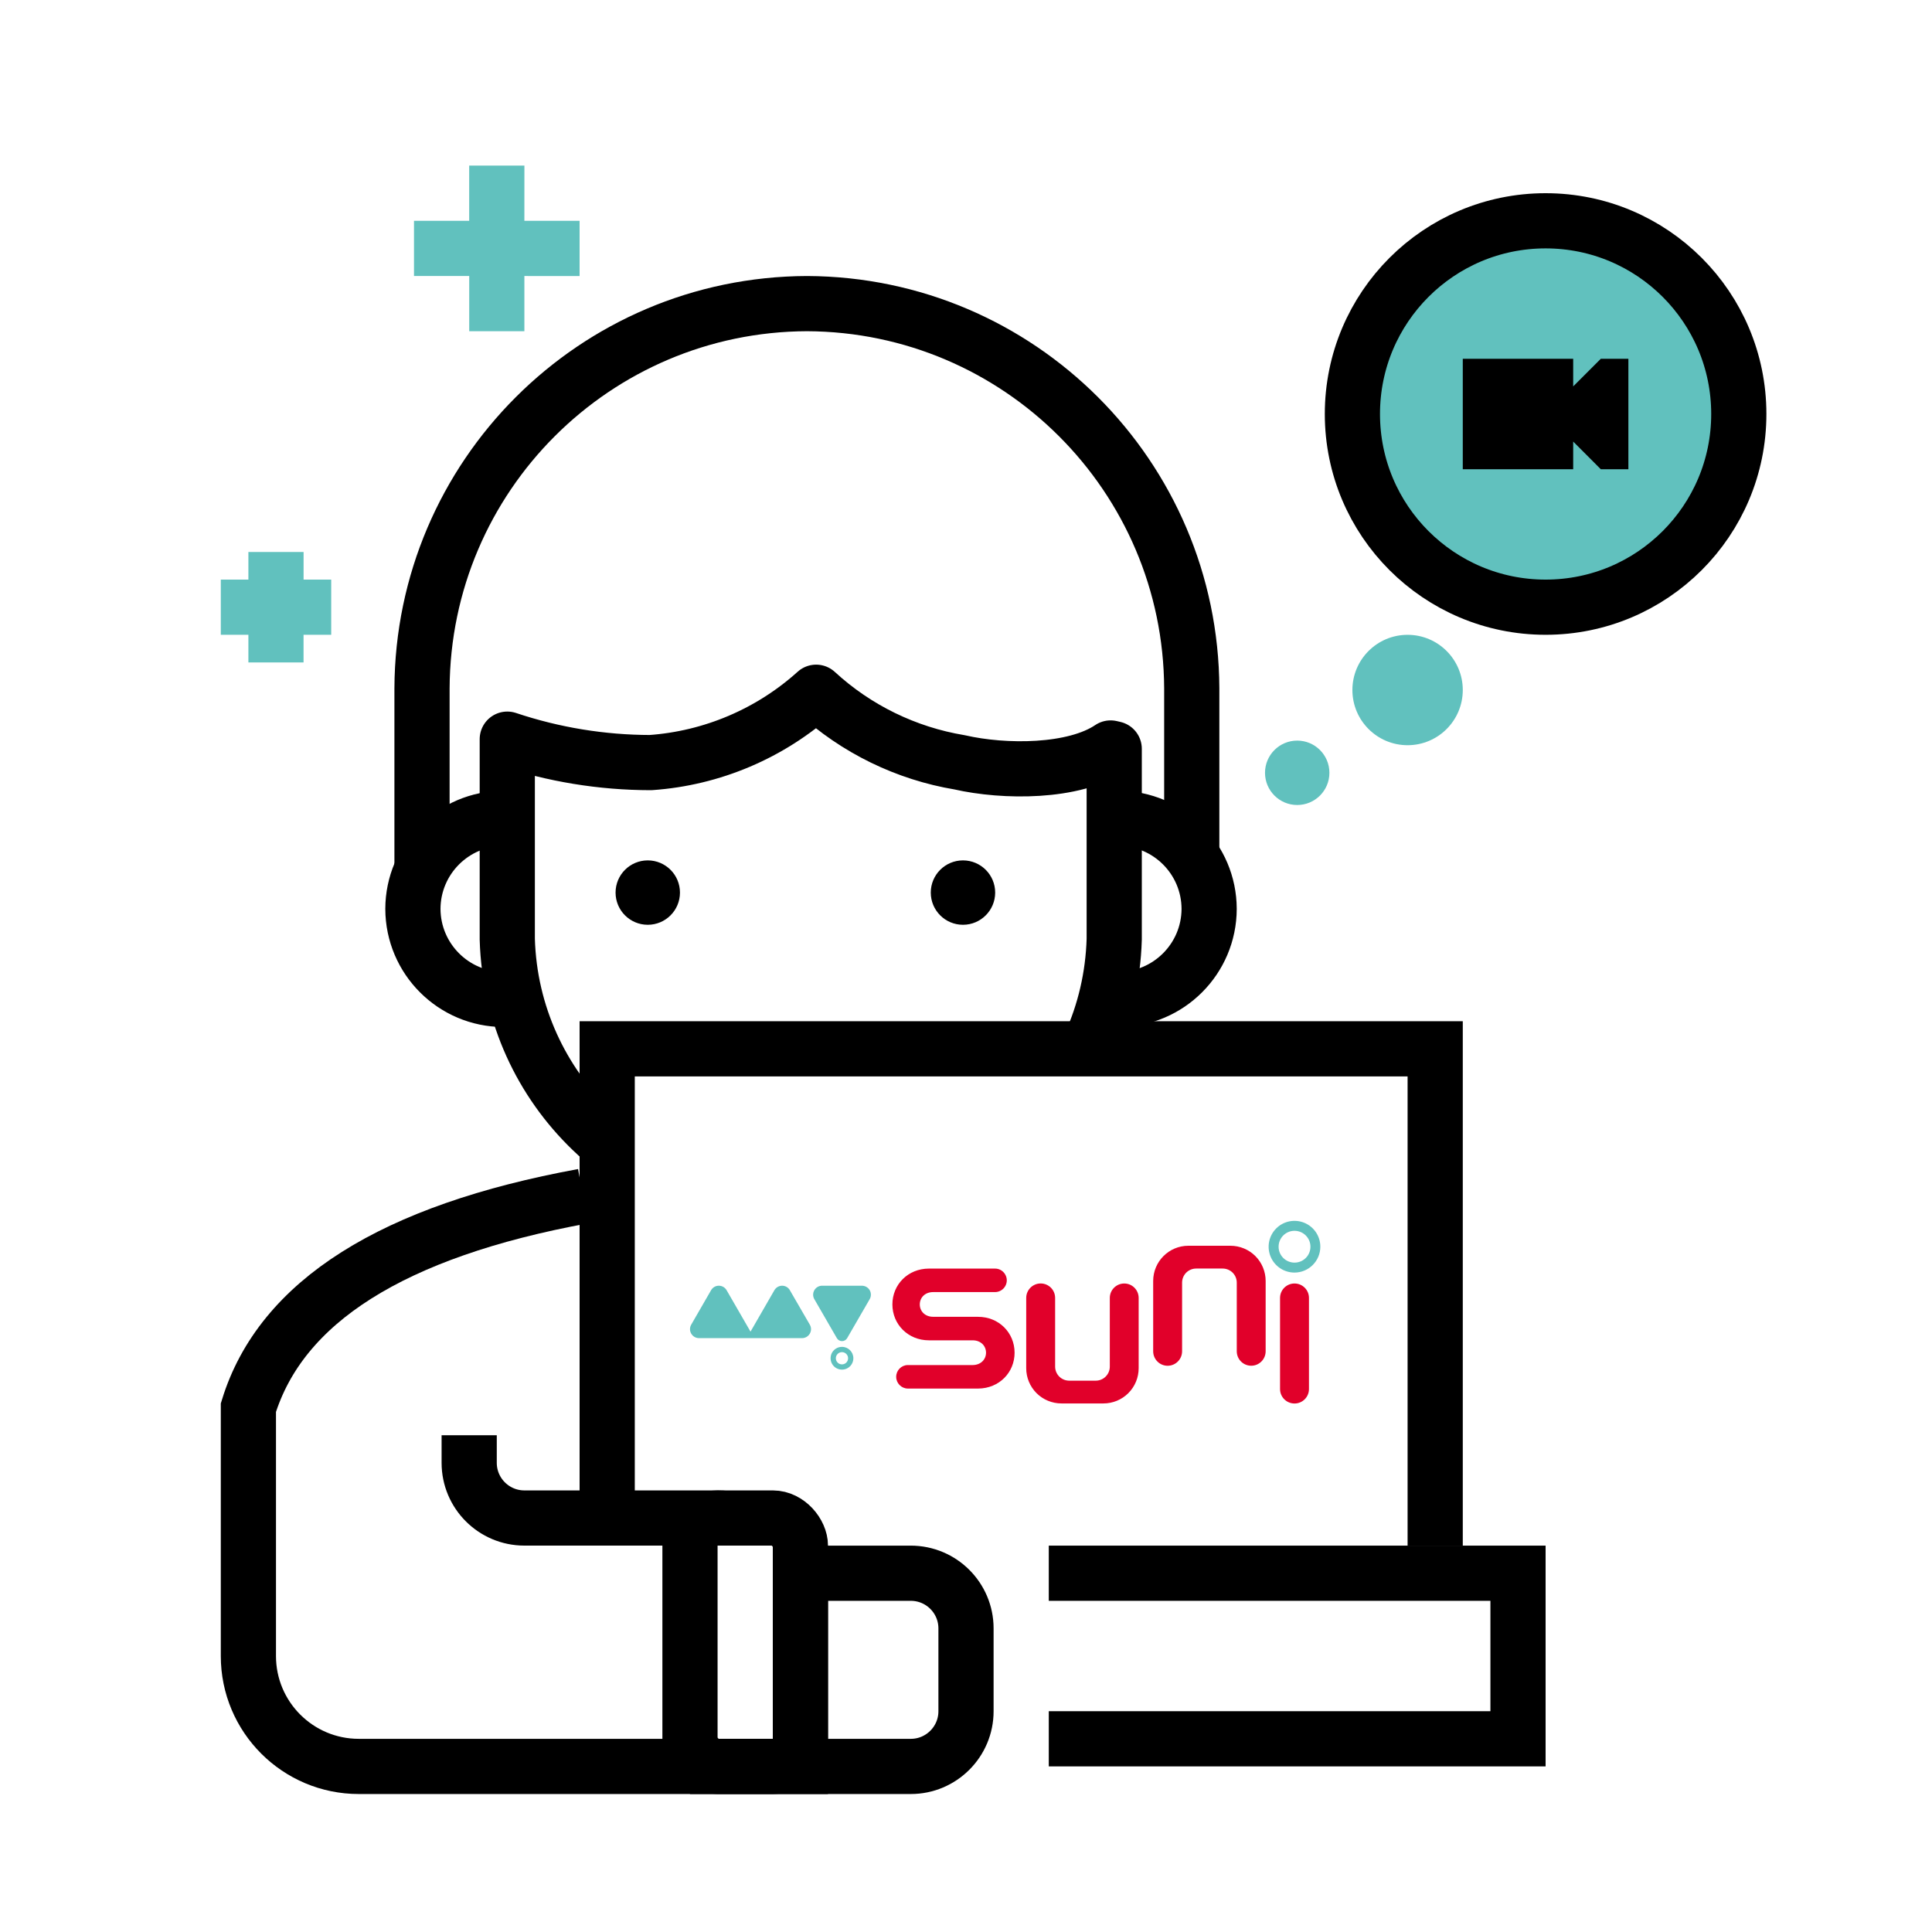 <svg xmlns="http://www.w3.org/2000/svg" width="60" height="60" viewBox="0 0 60 60">
    <g fill="none" fill-rule="evenodd">
        <path fill="#FFF" fill-rule="nonzero" d="M0 0H60V60H0z"/>
        <g transform="translate(6.857 5.143)">
            <circle cx="41.143" cy="7.714" r="6" fill="#61C1BE" fill-rule="nonzero" stroke="#000" stroke-linecap="round" stroke-linejoin="round" stroke-width="1.714"/>
            <g transform="translate(.857 4.286)">
                <g transform="translate(4.286)">
                    <path stroke="#000" stroke-linecap="round" stroke-linejoin="round" stroke-width="1.714" d="M22.74 15.986c1.55.004 2.807 1.26 2.811 2.811h0c-.004 1.55-1.26 2.807-2.811 2.812M3.634 15.986c-1.55.004-2.806 1.26-2.811 2.811h0c.005 1.55 1.26 2.807 2.811 2.812M17.426 28.02v3.009c0 1.097-1.277 1.997-2.846 1.997h-2.769c-1.56 0-2.845-.9-2.845-1.997V28.02"/>
                    <path stroke="#000" stroke-width="1.714" d="M1.106 17.554V11.95C1.134 5.358 6.472.023 13.063 0h0c6.587.028 11.92 5.361 11.948 11.949v5.142"/>
                    <path stroke="#000" stroke-linecap="round" stroke-linejoin="round" stroke-width="1.714" d="M22.491 13.8c-1.14.771-3.3.763-4.688.446-1.666-.278-3.215-1.034-4.457-2.177-1.422 1.282-3.233 2.052-5.143 2.185-1.513-.002-3.015-.248-4.449-.728v6.214c.136 4.677 3.996 8.381 8.675 8.323h1.491c4.682.063 8.547-3.643 8.683-8.323v-5.914l-.112-.026z"/>
                    <circle cx="8.117" cy="18.291" r="1" fill="#000" fill-rule="nonzero"/>
                    <circle cx="17.906" cy="18.291" r="1" fill="#000" fill-rule="nonzero"/>
                </g>
                <path fill="#FFF" fill-rule="nonzero" stroke="#000" stroke-width="1.714" d="M11.143 38.02L11.143 23.143 36.857 23.143 36.857 38.571"/>
                <g fill-rule="nonzero">
                    <path d="M0 0H19.592V5.998H0z" transform="translate(13.714 28.286)"/>
                    <path fill="#E1002A" d="M8.942 3.179H7.551c-.252 0-.414-.172-.414-.384 0-.212.162-.383.414-.383h1.913c.132.003.257-.066.324-.18.068-.114.068-.256 0-.37-.067-.115-.192-.184-.324-.18H7.422c-.655 0-1.136.498-1.136 1.113S6.768 3.91 7.422 3.91h1.357c.252 0 .414.171.415.383 0 .212-.163.384-.415.385h-2.02c-.197.005-.355.167-.355.365 0 .198.158.36.356.365h2.193c.652-.005 1.13-.502 1.128-1.116-.001-.614-.483-1.114-1.139-1.112zm4.545-1.034c-.248 0-.449.201-.449.449v2.132c0 .242-.196.437-.437.437h-.823c-.242 0-.438-.195-.438-.437V2.593c0-.248-.2-.449-.449-.449-.248 0-.449.201-.449.449v2.184c0 .29.116.568.32.773.206.205.484.32.774.32h1.305c.29 0 .568-.115.773-.32.205-.205.32-.483.32-.773V2.593c0-.247-.2-.448-.447-.448zM16.783.973h-1.305c-.604 0-1.093.49-1.093 1.094V4.25c0 .248.2.45.449.45.248 0 .449-.202.449-.45V2.118c0-.116.046-.227.128-.31.082-.081.193-.127.309-.127h.823c.116 0 .228.046.31.128.082.082.128.193.128.309V4.25c0 .248.2.449.449.449.247 0 .448-.201.448-.45V2.067c0-.29-.115-.569-.32-.774-.206-.205-.484-.32-.775-.32v.001zm1.991 1.172c-.248 0-.449.201-.449.449v2.83c0 .247.201.448.45.448.247 0 .448-.2.448-.449v-2.83c0-.248-.201-.448-.449-.448z" transform="translate(13.714 28.286)"/>
                    <path fill="#61C1BE" d="M3.103 2.354c-.05-.086-.141-.14-.24-.14-.1 0-.192.054-.242.14L1.88 3.64l-.743-1.287c-.05-.086-.141-.139-.241-.139s-.191.053-.241.14l-.617 1.07c-.05.086-.05.192 0 .278.05.086.142.14.242.14H3.48c.1 0 .192-.054.242-.14.05-.086.05-.192 0-.278l-.62-1.07zm2.235-.14H4.104c-.1 0-.192.053-.242.14-.05.086-.05.192 0 .278l.699 1.21c.033.057.094.093.16.093.067 0 .129-.036.161-.094l.699-1.209c.05-.086.05-.193 0-.28-.05-.085-.143-.138-.243-.138zM4.72 4.113c-.143 0-.272.086-.327.218-.054.132-.024.285.077.386.101.101.253.131.386.076.132-.054.218-.183.218-.326 0-.196-.158-.354-.354-.354zm0 .544c-.105 0-.19-.085-.19-.19s.085-.19.19-.19.19.085.19.19c0 .05-.02.099-.055.134-.036.036-.084.056-.135.056zM18.774 1.806c-.325 0-.618-.195-.742-.495-.125-.3-.056-.646.174-.876.23-.23.575-.298.875-.174.3.124.496.417.495.742 0 .443-.359.802-.802.803zm0-1.297c-.273 0-.494.221-.494.494s.222.494.495.494.494-.221.494-.494-.222-.494-.495-.494z" transform="translate(13.714 28.286)"/>
                </g>
                <path fill="#FFF" fill-rule="nonzero" stroke="#000" stroke-width="1.714" d="M24.857 39.429L39.429 39.429 39.429 44.571 24.857 44.571"/>
                <path fill-rule="nonzero" stroke="#000" stroke-width="1.714" d="M20.571 39.429h-6v6h6c.474 0 .902-.192 1.213-.503.31-.31.502-.738.502-1.212v-2.571c0-.474-.192-.902-.502-1.212-.31-.31-.74-.502-1.213-.502z"/>
                <path fill-rule="nonzero" stroke="#000" stroke-width="1.714" d="M6.857 35.143V36c0 .947.768 1.714 1.714 1.714h6c1.42 0 2.572 1.152 2.572 2.572v5.143h0H3.429C1.535 45.429 0 43.894 0 42V34.286c1.014-3.292 4.479-5.48 10.393-6.566"/>
                <rect width="3.429" height="7.714" x="13.714" y="37.714" fill="#FFF" fill-rule="nonzero" stroke="#000" stroke-width="1.714" rx=".857"/>
            </g>
            <circle cx="36.857" cy="16.286" r="1.714" fill="#61C1BE" fill-rule="nonzero"/>
            <circle cx="33.429" cy="18.857" r="1" fill="#61C1BE" fill-rule="nonzero"/>
            <path fill="#000" fill-rule="nonzero" d="M42 8.571v.858h-3.429V6H42v.857L42.857 6h.857v3.429h-.857L42 8.57z"/>
            <path fill="#61C1BE" fill-rule="nonzero" d="M9.429 0l-.001 1.714h1.715V3.43l-1.715-.001v1.715H7.715V3.428H6V1.715h1.714V0H9.43zM2.571 12v.857h.858v1.714H2.57v.858H.857v-.858H0v-1.714h.857V12h1.714z"/>
        </g>
    </g>
</svg>
